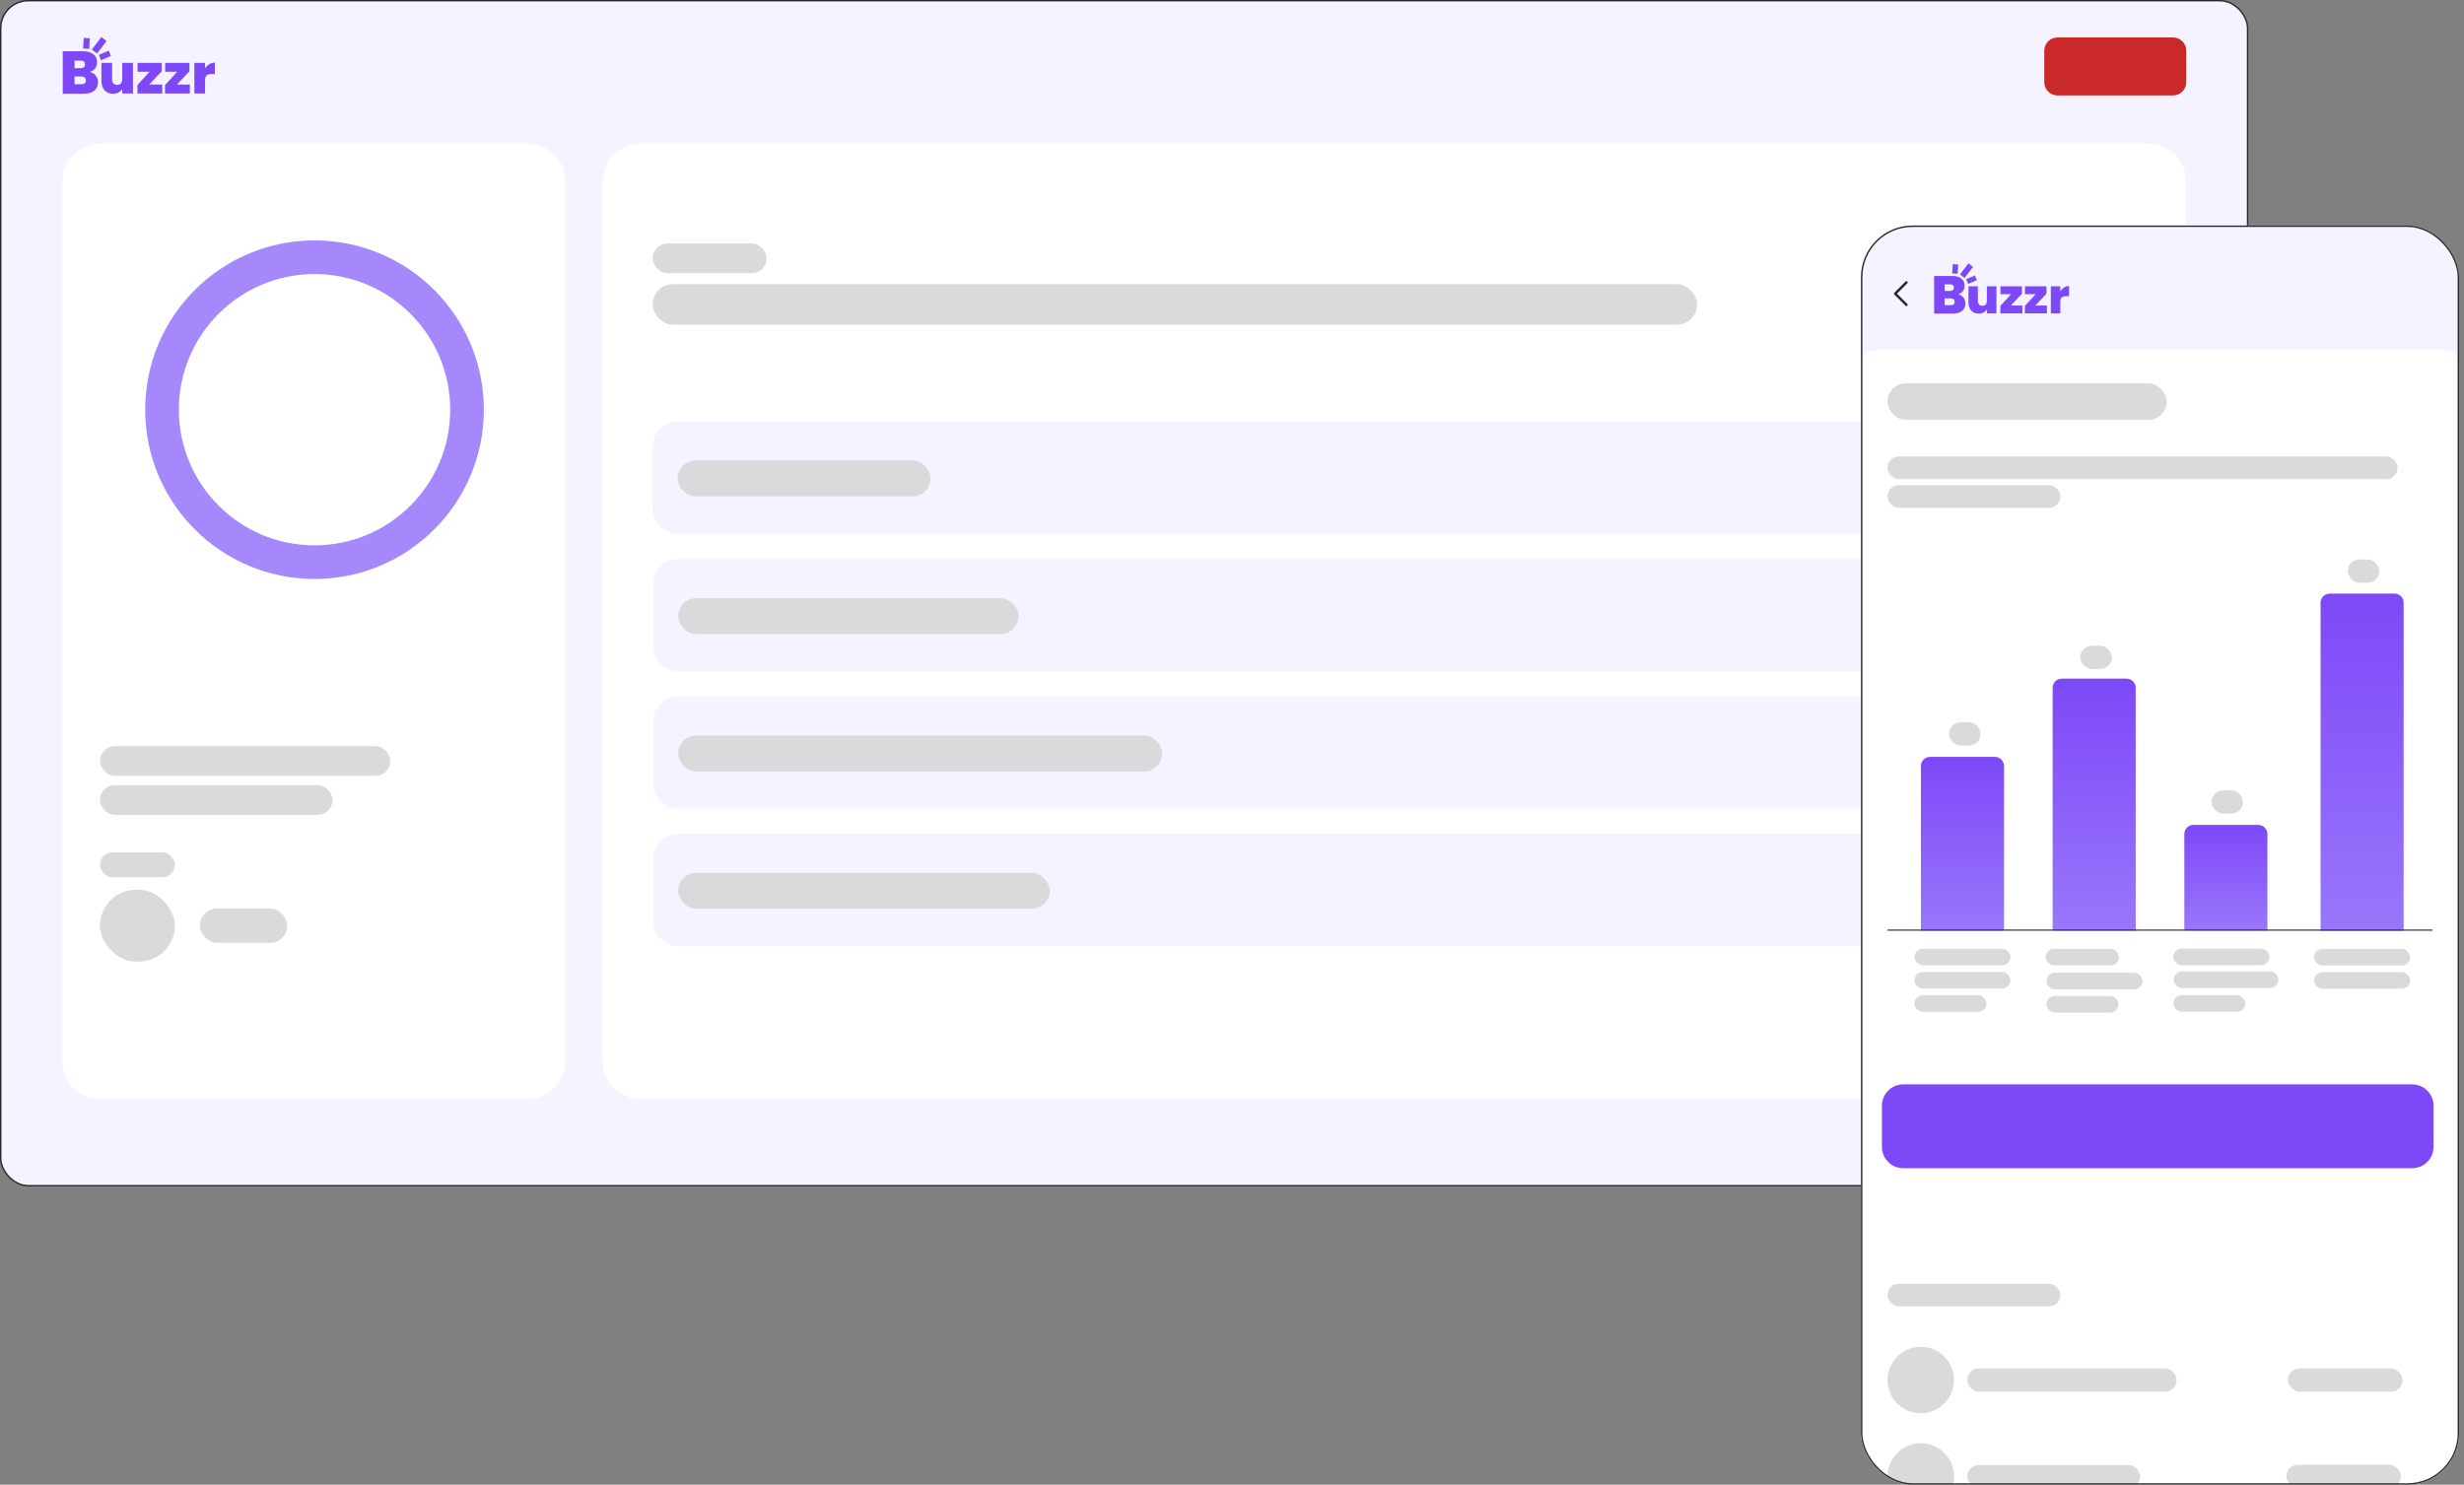 <svg width="448" height="270" viewBox="0 0 448 270" fill="none" xmlns="http://www.w3.org/2000/svg">
<rect x="0" y="0" width="448" height="270" fill="#808080" stroke="none"/>
<rect x="0.128" y="0.128" width="408.524" height="215.489" rx="4.998" fill="#F5F3FF"/>
<rect x="0.128" y="0.128" width="408.524" height="215.489" rx="4.998" stroke="#27272A" stroke-width="0.256"/>
<path fill-rule="evenodd" clip-rule="evenodd" d="M19.376 7.459L18.423 6.738L16.698 9.019L17.651 9.739L19.376 7.459ZM16.339 6.968L15.23 6.896L15.106 8.808L16.214 8.88L16.339 6.968ZM19.764 9.212L20.179 10.179L18.379 10.952L17.963 9.985L19.764 9.212ZM16.339 13.079C16.793 13.181 17.151 13.408 17.414 13.759C17.684 14.102 17.819 14.497 17.819 14.942C17.819 15.6 17.593 16.115 17.14 16.488C16.686 16.86 16.051 17.047 15.232 17.047H11.407V9.32H15.112C15.901 9.32 16.518 9.495 16.964 9.846C17.417 10.197 17.644 10.69 17.644 11.325C17.644 11.778 17.523 12.158 17.282 12.465C17.048 12.765 16.734 12.97 16.339 13.079ZM13.556 12.389H14.641C15.181 12.389 15.452 12.166 15.452 11.72C15.452 11.26 15.181 11.03 14.641 11.03H13.556V12.389ZM14.805 15.315C15.346 15.315 15.616 15.088 15.616 14.636C15.616 14.402 15.543 14.223 15.397 14.098C15.258 13.974 15.057 13.912 14.794 13.912H13.556V15.315H14.805ZM37.277 12.417C37.495 12.099 37.759 11.848 38.07 11.663C38.381 11.478 38.715 11.385 39.072 11.385V13.458H38.526C38.103 13.458 37.789 13.54 37.584 13.706C37.379 13.871 37.277 14.158 37.277 14.568V16.997H35.334V11.435H37.277V12.417ZM24.177 11.435V16.997H22.224V16.204C22.058 16.455 21.831 16.66 21.54 16.819C21.249 16.971 20.915 17.047 20.538 17.047C19.89 17.047 19.378 16.835 19.001 16.412C18.631 15.983 18.446 15.401 18.446 14.667V11.435H20.38V14.419C20.38 14.737 20.462 14.988 20.628 15.173C20.799 15.351 21.024 15.441 21.302 15.441C21.586 15.441 21.811 15.351 21.976 15.173C22.141 14.988 22.224 14.737 22.224 14.419V11.435H24.177ZM27.127 15.381H29.497V16.997H24.986V15.46L27.197 13.051H25.005V11.435H29.418V12.972L27.127 15.381ZM34.522 15.381H32.153L34.443 12.972V11.435H30.031V13.051H32.222L30.011 15.46V16.997H34.522V15.381Z" fill="#7D49F8"/>
<path d="M371.686 9.222C371.686 7.892 372.764 6.813 374.095 6.813H395.097C396.428 6.813 397.507 7.892 397.507 9.222V14.944C397.507 16.274 396.428 17.353 395.097 17.353H374.095C372.764 17.353 371.686 16.274 371.686 14.944V9.222Z" fill="#C92929"/>
<path d="M11.355 32.929C11.355 29.166 14.406 26.116 18.169 26.116H95.95C99.713 26.116 102.763 29.166 102.763 32.929V193.035C102.763 196.798 99.713 199.848 95.95 199.848H18.169C14.406 199.848 11.355 196.798 11.355 193.035V32.929Z" fill="white"/>
<path d="M57.187 43.717C74.19 43.717 87.974 57.5 87.974 74.503C87.974 91.506 74.19 105.29 57.187 105.29C40.184 105.29 26.4 91.506 26.4 74.503C26.4 57.5 40.184 43.717 57.187 43.717ZM57.187 99.171C70.811 99.171 81.855 88.127 81.855 74.503C81.855 60.88 70.811 49.836 57.187 49.836C43.564 49.836 32.52 60.88 32.52 74.503C32.52 88.127 43.564 99.171 57.187 99.171Z" fill="#A589FC"/>
<rect x="18.169" y="135.692" width="52.801" height="5.394" rx="2.697" fill="#DADADD"/>
<rect x="18.169" y="142.789" width="42.297" height="5.394" rx="2.697" fill="#DADADD"/>
<rect x="18.169" y="154.996" width="13.626" height="4.542" rx="2.271" fill="#DADADD"/>
<rect x="18.169" y="161.809" width="13.626" height="13.058" rx="6.529" fill="#DADADD"/>
<rect x="36.336" y="165.216" width="15.897" height="6.245" rx="3.123" fill="#DADADD"/>
<path d="M109.577 32.929C109.577 29.166 112.627 26.116 116.39 26.116H390.613C394.376 26.116 397.426 29.166 397.426 32.929V193.035C397.426 196.798 394.376 199.848 390.613 199.848H116.39C112.627 199.848 109.577 196.798 109.577 193.035V32.929Z" fill="white"/>
<rect x="118.66" y="44.284" width="20.723" height="5.394" rx="2.697" fill="#DADADD"/>
<rect x="118.66" y="51.665" width="189.913" height="7.381" rx="3.69" fill="#DADADD"/>
<path d="M118.66 81.188C118.66 78.68 120.694 76.646 123.202 76.646H383.8C386.308 76.646 388.342 78.68 388.342 81.188V92.543C388.342 95.052 386.308 97.085 383.8 97.085H123.202C120.694 97.085 118.66 95.052 118.66 92.543V81.188Z" fill="#F5F3FF"/>
<rect x="123.202" y="83.744" width="45.988" height="6.529" rx="3.265" fill="#DADADD"/>
<path d="M118.766 106.219C118.766 103.711 120.8 101.677 123.308 101.677H383.906C386.414 101.677 388.448 103.711 388.448 106.219V117.574C388.448 120.083 386.414 122.116 383.906 122.116H123.308C120.8 122.116 118.766 120.083 118.766 117.574V106.219Z" fill="#F5F3FF"/>
<rect x="123.308" y="108.775" width="61.885" height="6.529" rx="3.265" fill="#DADADD"/>
<path d="M118.766 131.201C118.766 128.692 120.8 126.659 123.308 126.659H383.906C386.414 126.659 388.448 128.692 388.448 131.201V142.556C388.448 145.064 386.414 147.098 383.906 147.098H123.308C120.8 147.098 118.766 145.064 118.766 142.556V131.201Z" fill="#F5F3FF"/>
<rect x="123.308" y="133.755" width="88.001" height="6.529" rx="3.265" fill="#DADADD"/>
<path d="M118.766 156.182C118.766 153.673 120.8 151.64 123.308 151.64H383.906C386.414 151.64 388.448 153.673 388.448 156.182V167.537C388.448 170.045 386.414 172.079 383.906 172.079H123.308C120.8 172.079 118.766 170.045 118.766 167.537V156.182Z" fill="#F5F3FF"/>
<rect x="123.308" y="158.736" width="67.562" height="6.529" rx="3.265" fill="#DADADD"/>
<g clip-path="url(#clip0_903_33019)">
<rect x="338.354" y="41.013" width="108.754" height="228.987" rx="9.399" fill="#F5F3FF"/>
<path fill-rule="evenodd" clip-rule="evenodd" d="M346.784 51.199C346.873 51.287 346.873 51.431 346.784 51.52L344.906 53.398L346.784 55.277C346.873 55.366 346.873 55.509 346.784 55.598C346.696 55.687 346.552 55.687 346.464 55.598L344.424 53.559C344.336 53.47 344.336 53.327 344.424 53.238L346.464 51.199C346.552 51.11 346.696 51.11 346.784 51.199Z" fill="#27272A"/>
<path fill-rule="evenodd" clip-rule="evenodd" d="M358.728 48.534L357.883 47.895L356.354 49.917L357.199 50.556L358.728 48.534ZM356.035 48.099L355.052 48.035L354.942 49.731L355.925 49.795L356.035 48.099ZM359.072 50.089L359.44 50.947L357.844 51.632L357.476 50.774L359.072 50.089ZM356.036 53.518C356.437 53.609 356.755 53.81 356.988 54.121C357.228 54.425 357.348 54.775 357.348 55.17C357.348 55.754 357.147 56.211 356.745 56.541C356.343 56.871 355.78 57.037 355.054 57.037H351.662V50.184H354.947C355.647 50.184 356.194 50.34 356.59 50.651C356.991 50.962 357.192 51.399 357.192 51.963C357.192 52.365 357.085 52.702 356.871 52.974C356.664 53.239 356.386 53.421 356.036 53.518ZM353.567 52.906H354.529C355.009 52.906 355.248 52.708 355.248 52.313C355.248 51.905 355.009 51.7 354.529 51.7H353.567V52.906ZM354.675 55.501C355.154 55.501 355.394 55.3 355.394 54.898C355.394 54.691 355.329 54.532 355.2 54.422C355.077 54.312 354.898 54.257 354.665 54.257H353.567V55.501H354.675ZM374.603 52.931C374.797 52.649 375.031 52.426 375.307 52.262C375.582 52.098 375.878 52.016 376.195 52.016V53.854H375.711C375.336 53.854 375.058 53.927 374.876 54.074C374.694 54.22 374.603 54.475 374.603 54.839V56.993H372.88V52.06H374.603V52.931ZM362.986 52.06V56.993H361.254V56.289C361.107 56.512 360.905 56.694 360.647 56.835C360.389 56.969 360.093 57.037 359.759 57.037C359.185 57.037 358.73 56.849 358.396 56.474C358.068 56.093 357.904 55.577 357.904 54.926V52.06H359.618V54.707C359.618 54.988 359.692 55.211 359.838 55.375C359.991 55.533 360.19 55.612 360.436 55.612C360.688 55.612 360.888 55.533 361.034 55.375C361.181 55.211 361.254 54.988 361.254 54.707V52.06H362.986ZM365.602 55.56H367.704V56.993H363.703V55.63L365.664 53.493H363.721V52.06H367.633V53.423L365.602 55.56ZM372.16 55.56H370.059L372.09 53.423V52.06H368.177V53.493H370.12L368.16 55.63V56.993H372.16V55.56Z" fill="#7D49F8"/>
<g clip-path="url(#clip1_903_33019)">
<path d="M338.354 66.087C338.354 64.752 339.437 63.67 340.771 63.67H444.692C446.026 63.67 447.108 64.752 447.108 66.087V383.285C447.108 384.62 446.026 385.702 444.692 385.702H340.771C339.437 385.702 338.354 384.62 338.354 383.285V66.087Z" fill="white"/>
<circle cx="349.23" cy="250.969" r="6.042" fill="#DADADD"/>
<rect x="357.688" y="248.854" width="38.064" height="4.229" rx="2.115" fill="#DADADD"/>
<rect x="415.993" y="248.854" width="20.845" height="4.229" rx="2.115" fill="#DADADD"/>
<circle cx="349.23" cy="268.49" r="6.042" fill="#DADADD"/>
<rect x="357.688" y="266.424" width="31.418" height="4.132" rx="2.066" fill="#DADADD"/>
<rect x="415.69" y="266.375" width="20.845" height="4.229" rx="2.115" fill="#DADADD"/>
</g>
<rect x="426.868" y="101.733" width="5.74" height="4.229" rx="2.115" fill="#DADADD"/>
<rect x="402.097" y="143.724" width="5.74" height="4.229" rx="2.115" fill="#DADADD"/>
<rect x="378.231" y="117.441" width="5.74" height="4.229" rx="2.115" fill="#DADADD"/>
<rect x="354.366" y="131.338" width="5.74" height="4.229" rx="2.115" fill="#DADADD"/>
<path d="M349.26 139.293C349.26 138.381 349.999 137.642 350.911 137.642H362.713C363.625 137.642 364.364 138.381 364.364 139.293V169.226H349.26V139.293Z" fill="url(#paint0_linear_903_33019)"/>
<rect x="348.082" y="172.528" width="17.461" height="3.021" rx="1.51" fill="#DADADD"/>
<rect x="348.082" y="176.758" width="17.461" height="3.021" rx="1.51" fill="#DADADD"/>
<rect x="348.082" y="180.987" width="13.095" height="3.021" rx="1.51" fill="#DADADD"/>
<path d="M373.206 125.066C373.206 124.153 373.945 123.414 374.858 123.414H386.659C387.571 123.414 388.311 124.153 388.311 125.066V169.242H373.206V125.066Z" fill="url(#paint1_linear_903_33019)"/>
<rect x="371.958" y="172.544" width="13.292" height="3.021" rx="1.51" fill="#DADADD"/>
<rect x="372.099" y="176.896" width="17.461" height="3.021" rx="1.51" fill="#DADADD"/>
<rect x="372.099" y="181.125" width="13.095" height="3.021" rx="1.51" fill="#DADADD"/>
<path d="M397.152 151.665C397.152 150.753 397.891 150.013 398.803 150.013H410.605C411.517 150.013 412.257 150.753 412.257 151.665V169.211H397.152V151.665Z" fill="url(#paint2_linear_903_33019)"/>
<rect x="395.148" y="172.514" width="17.461" height="3.021" rx="1.51" fill="#DADADD"/>
<rect x="395.229" y="176.652" width="19.032" height="3.021" rx="1.51" fill="#DADADD"/>
<rect x="395.148" y="180.972" width="13.095" height="3.021" rx="1.51" fill="#DADADD"/>
<path d="M421.923 109.601C421.923 108.689 422.663 107.949 423.575 107.949H435.377C436.289 107.949 437.028 108.689 437.028 109.601V169.259H421.923V109.601Z" fill="url(#paint3_linear_903_33019)"/>
<rect x="420.746" y="172.562" width="17.461" height="3.021" rx="1.51" fill="#DADADD"/>
<rect x="420.746" y="176.792" width="17.461" height="3.021" rx="1.51" fill="#DADADD"/>
<path d="M343.188 169.147H442.275" stroke="#27272A" stroke-width="0.206"/>
<rect x="343.188" y="69.711" width="50.752" height="6.646" rx="3.323" fill="#DADADD"/>
<rect x="343.188" y="233.446" width="31.418" height="4.132" rx="2.066" fill="#DADADD"/>
<rect x="343.188" y="83.003" width="92.743" height="4.132" rx="2.066" fill="#DADADD"/>
<rect x="343.188" y="88.238" width="31.418" height="4.132" rx="2.066" fill="#DADADD"/>
<path d="M342.166 201.077C342.166 198.933 343.903 197.196 346.047 197.196H438.58C440.723 197.196 442.461 198.933 442.461 201.077V208.565C442.461 210.708 440.723 212.446 438.58 212.446H346.047C343.903 212.446 342.166 210.708 342.166 208.565V201.077Z" fill="#7D49F8"/>
</g>
<rect x="338.483" y="41.141" width="108.498" height="228.731" rx="9.271" stroke="#27272A" stroke-width="0.256"/>
<defs>
<linearGradient id="paint0_linear_903_33019" x1="356.812" y1="137.642" x2="356.812" y2="182.465" gradientUnits="userSpaceOnUse">
<stop stop-color="#7D49F8"/>
<stop offset="1" stop-color="#A589FC"/>
</linearGradient>
<linearGradient id="paint1_linear_903_33019" x1="380.758" y1="123.414" x2="380.758" y2="188.452" gradientUnits="userSpaceOnUse">
<stop stop-color="#7D49F8"/>
<stop offset="1" stop-color="#A589FC"/>
</linearGradient>
<linearGradient id="paint2_linear_903_33019" x1="404.704" y1="150.013" x2="404.704" y2="177.259" gradientUnits="userSpaceOnUse">
<stop stop-color="#7D49F8"/>
<stop offset="1" stop-color="#A589FC"/>
</linearGradient>
<linearGradient id="paint3_linear_903_33019" x1="429.476" y1="107.949" x2="429.476" y2="194.96" gradientUnits="userSpaceOnUse">
<stop stop-color="#7D49F8"/>
<stop offset="1" stop-color="#A589FC"/>
</linearGradient>
<clipPath id="clip0_903_33019">
<rect x="338.354" y="41.013" width="108.754" height="228.987" rx="9.399" fill="white"/>
</clipPath>
<clipPath id="clip1_903_33019">
<path d="M338.354 66.087C338.354 64.752 339.437 63.67 340.771 63.67H444.692C446.026 63.67 447.108 64.752 447.108 66.087V383.285C447.108 384.62 446.026 385.702 444.692 385.702H340.771C339.437 385.702 338.354 384.62 338.354 383.285V66.087Z" fill="white"/>
</clipPath>
</defs>
</svg>
